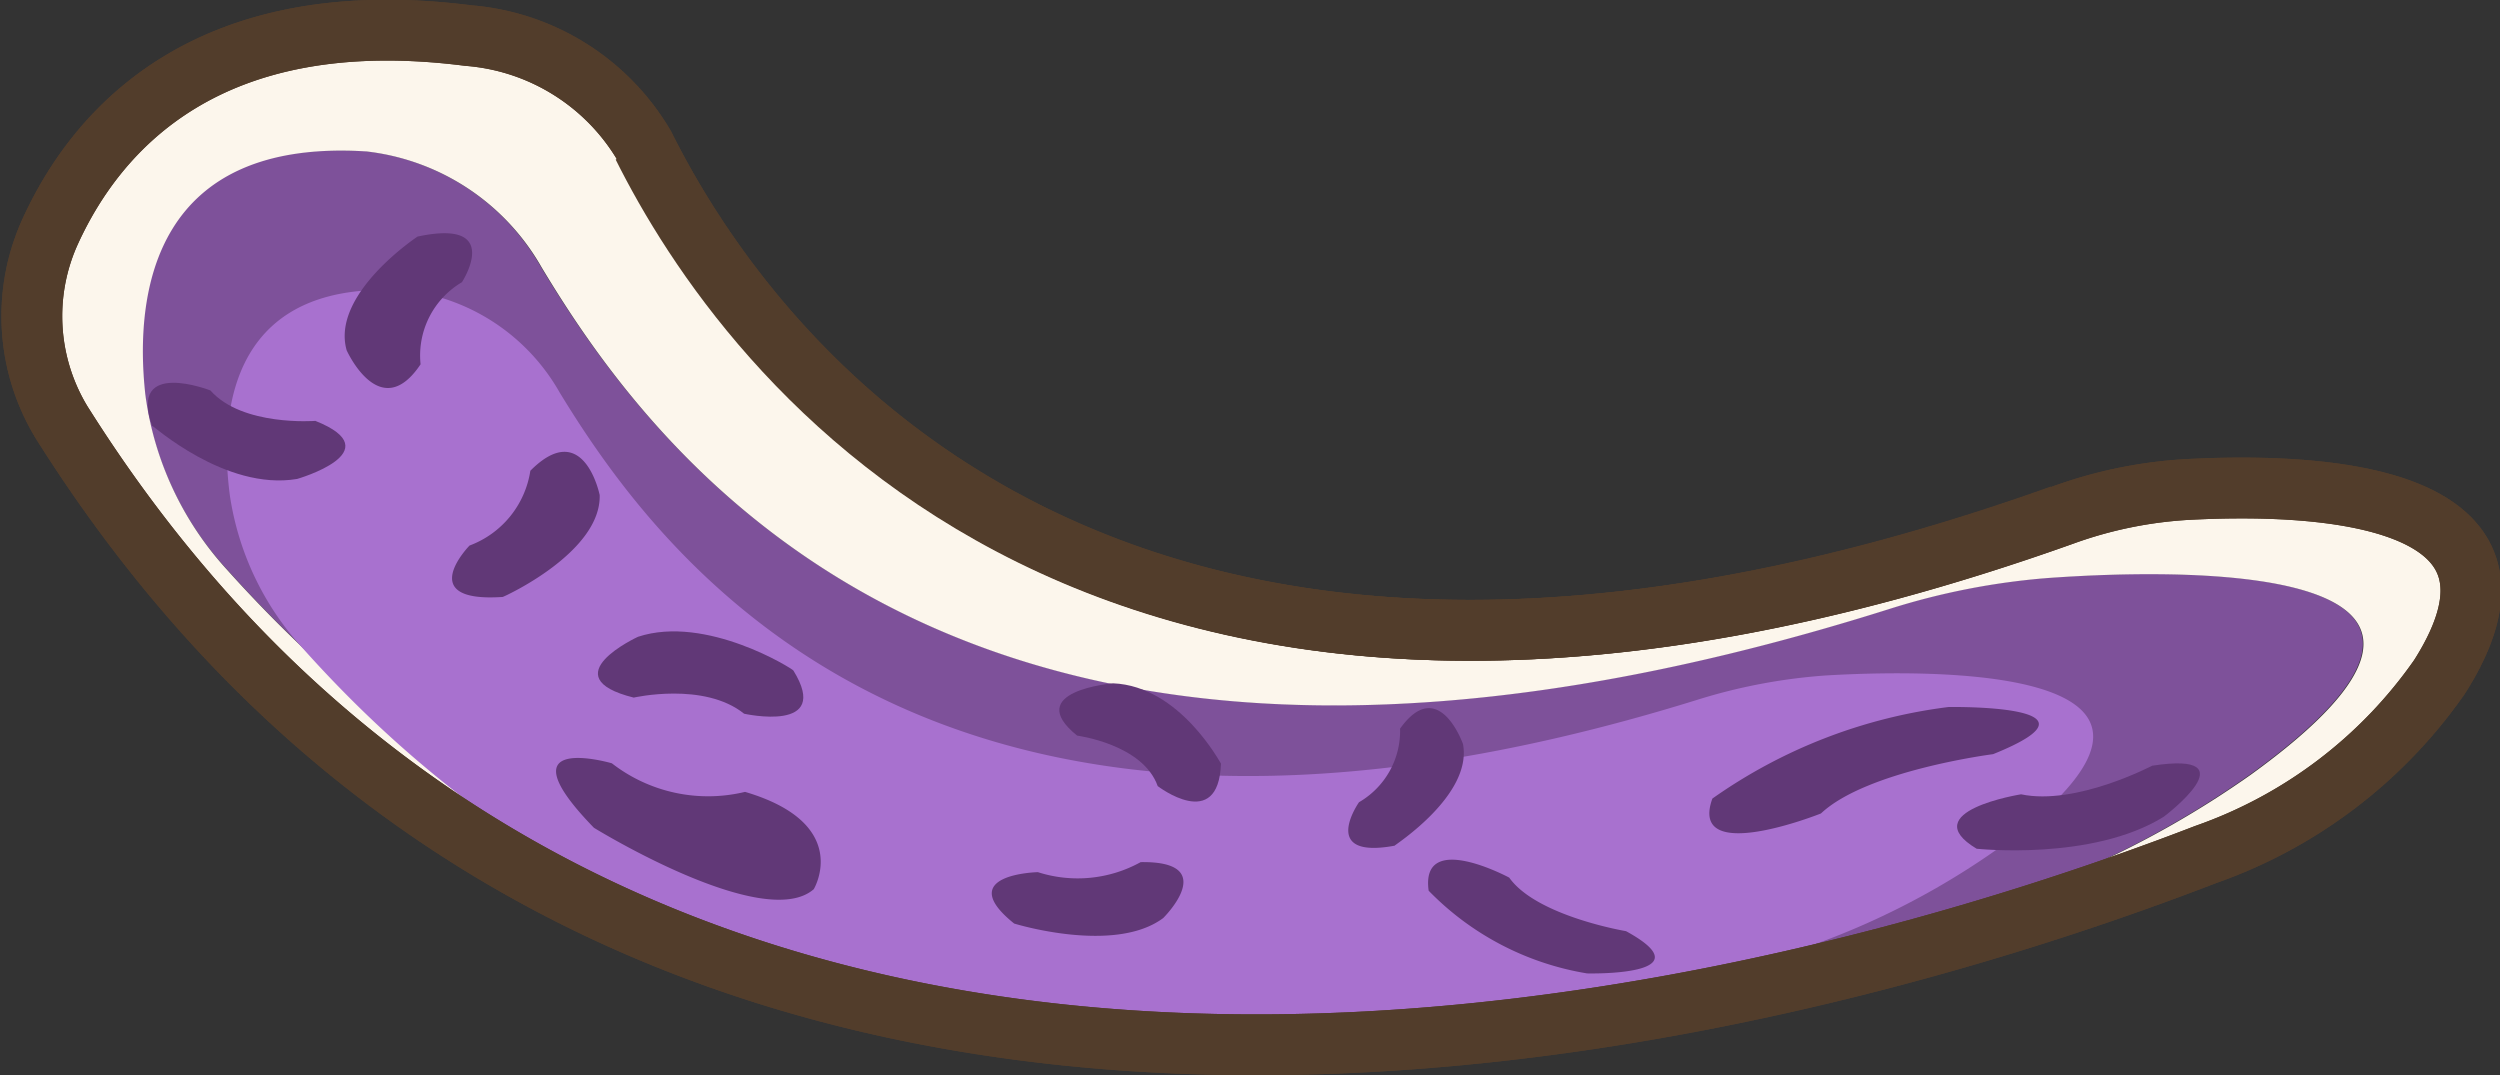 <svg id="SIDeCat" xmlns="http://www.w3.org/2000/svg" viewBox="0 0 82.21 35.36"><rect x="0" y="0" width="82.21" height="35.36" fill="#333333" stroke="none"/><defs><style>.cls-1{fill:#7e519a;}.cls-2{fill:#fcf6ec;}.cls-3{fill:none;stroke:#523d2b;stroke-miterlimit:10;stroke-width:2px;}.cls-4{fill:#a871cf;}.cls-5{fill:#613877;}</style></defs><title>heartBacteria7</title><path class="cls-1" d="M466,228a31.74,31.74,0,0,0,11.12-5c9.37-6.77-1.32-6.86-6.7-6.47a23.32,23.32,0,0,0-5.13,1c-29.61,9.37-40.17-4.24-44.37-11.22a7.62,7.62,0,0,0-5.76-3.81c-6.93-.46-7.65,4.53-7.27,8a10.58,10.58,0,0,0,2.71,5.76C427.93,235.56,453.41,231,466,228Z" transform="translate(-403.13 -197.53)"/><path class="cls-2" d="M475.61,225.63a15.7,15.7,0,0,0,7.69-5.84c3.89-6.11-4.15-6.39-8.35-6.16a14.39,14.39,0,0,0-4,.84c-31.47,11.22-43.28-5.41-46.64-12.14a7.39,7.39,0,0,0-5.79-3.63c-8.55-1.09-12.19,3.06-13.73,6.4a6.72,6.72,0,0,0,.49,6.53C424.57,242.09,463.05,230.48,475.61,225.63Zm-67.7-15.12c-.38-3.45.34-8.44,7.27-8a7.62,7.62,0,0,1,5.76,3.81c4.2,7,14.76,20.59,44.37,11.22a23.32,23.32,0,0,1,5.13-1c5.38-.39,16.07-.3,6.7,6.47A31.74,31.74,0,0,1,466,228c-12.61,3-38.09,7.56-55.4-11.73A10.58,10.58,0,0,1,407.91,210.51Z" transform="translate(-403.13 -197.53)"/><path class="cls-3" d="M424.27,202.33c3.36,6.73,15.17,23.36,46.64,12.14" transform="translate(-403.13 -197.53)"/><path class="cls-4" d="M459.72,229.53c-10.5,2.42-31.76,6-46.65-10.7a9.5,9.5,0,0,1-2.38-5c-.39-2.95.12-7.21,5.94-6.73a6.7,6.7,0,0,1,4.9,3.33c3.65,6,12.77,17.76,37.39,10.12a18.48,18.48,0,0,1,4.28-.81c4.5-.26,13.45-.06,5.74,5.62a25.35,25.35,0,0,1-9.22,4.12" transform="translate(-403.13 -197.53)"/><path class="cls-3" d="M475,213.63c4.2-.23,12.24.05,8.35,6.16a15.7,15.7,0,0,1-7.69,5.84c-12.56,4.85-51,16.46-70.37-14a6.72,6.72,0,0,1-.49-6.53c1.54-3.34,5.18-7.49,13.73-6.4a7.39,7.39,0,0,1,5.79,3.63c3.36,6.73,15.17,23.36,46.64,12.14A14.39,14.39,0,0,1,475,213.63Z" transform="translate(-403.13 -197.53)"/><path class="cls-3" d="M475,213.63c4.2-.23,12.24.05,8.35,6.16a15.7,15.7,0,0,1-7.69,5.84c-12.56,4.85-51,16.46-70.37-14a6.72,6.72,0,0,1-.49-6.53c1.54-3.34,5.18-7.49,13.73-6.4a7.39,7.39,0,0,1,5.79,3.63c3.36,6.73,15.17,23.36,46.64,12.14A14.39,14.39,0,0,1,475,213.63Z" transform="translate(-403.13 -197.53)"/><path class="cls-5" d="M414.53,209.05s1.1,2.45,2.43.46a2.8,2.8,0,0,1,1.36-2.7s1.38-2.11-1.46-1.5C416.86,205.31,414,207.2,414.53,209.05Z" transform="translate(-403.13 -197.53)"/><path class="cls-5" d="M429.89,226.77s1.29-2.15-2.26-3.2a5.16,5.16,0,0,1-4.38-.94s-3.7-1.08-.59,2.12C422.66,224.75,428.25,228.2,429.89,226.77Z" transform="translate(-403.13 -197.53)"/><path class="cls-5" d="M412.9,213.28s3.13-.9.6-1.91c0,0-2.4.19-3.45-1,0,0-2.7-1.06-1.92,1.16C408.13,211.49,410.53,213.68,412.9,213.28Z" transform="translate(-403.13 -197.53)"/><path class="cls-5" d="M422.85,213.81s-.52-2.57-2.28-.8a3.13,3.13,0,0,1-2,2.46s-1.85,1.89,1.09,1.69C419.69,217.16,422.9,215.7,422.85,213.81Z" transform="translate(-403.13 -197.53)"/><path class="cls-5" d="M424.11,218.47s-2.87,1.32-.14,2c0,0,2.31-.53,3.63.53,0,0,2.9.65,1.62-1.42C429.22,219.54,426.35,217.73,424.11,218.47Z" transform="translate(-403.13 -197.53)"/><path class="cls-5" d="M439.73,220s-3,.25-1.18,1.72c0,0,2.16.28,2.65,1.66,0,0,2,1.54,2.08-.74C443.28,222.66,441.94,220.09,439.73,220Z" transform="translate(-403.13 -197.53)"/><path class="cls-5" d="M441.38,227.72s1.91-1.88-.74-1.84a4.28,4.28,0,0,1-3.38.33s-2.81.06-.78,1.69C436.48,227.9,439.77,228.92,441.38,227.72Z" transform="translate(-403.13 -197.53)"/><path class="cls-5" d="M451.24,222s-.8-2.28-2.07-.51a2.71,2.71,0,0,1-1.35,2.42s-1.33,1.89,1.17,1.43C449,225.31,451.55,223.68,451.24,222Z" transform="translate(-403.13 -197.53)"/><path class="cls-5" d="M455.32,229.54s4,.1,1.28-1.39c0,0-2.94-.49-3.84-1.76,0,0-2.93-1.58-2.65.43A9.4,9.4,0,0,0,455.32,229.54Z" transform="translate(-403.13 -197.53)"/><path class="cls-5" d="M467.2,220.78s5.57-.1,1.47,1.55c0,0-4.15.53-5.66,1.95,0,0-4.38,1.75-3.57-.49A17.14,17.14,0,0,1,467.2,220.78Z" transform="translate(-403.13 -197.53)"/><path class="cls-5" d="M474.28,224.39s2.92-2.19-.38-1.68c0,0-2.51,1.32-4.31.94,0,0-3.51.56-1.46,1.79C468.13,225.44,471.93,225.85,474.28,224.39Z" transform="translate(-403.13 -197.53)"/></svg>